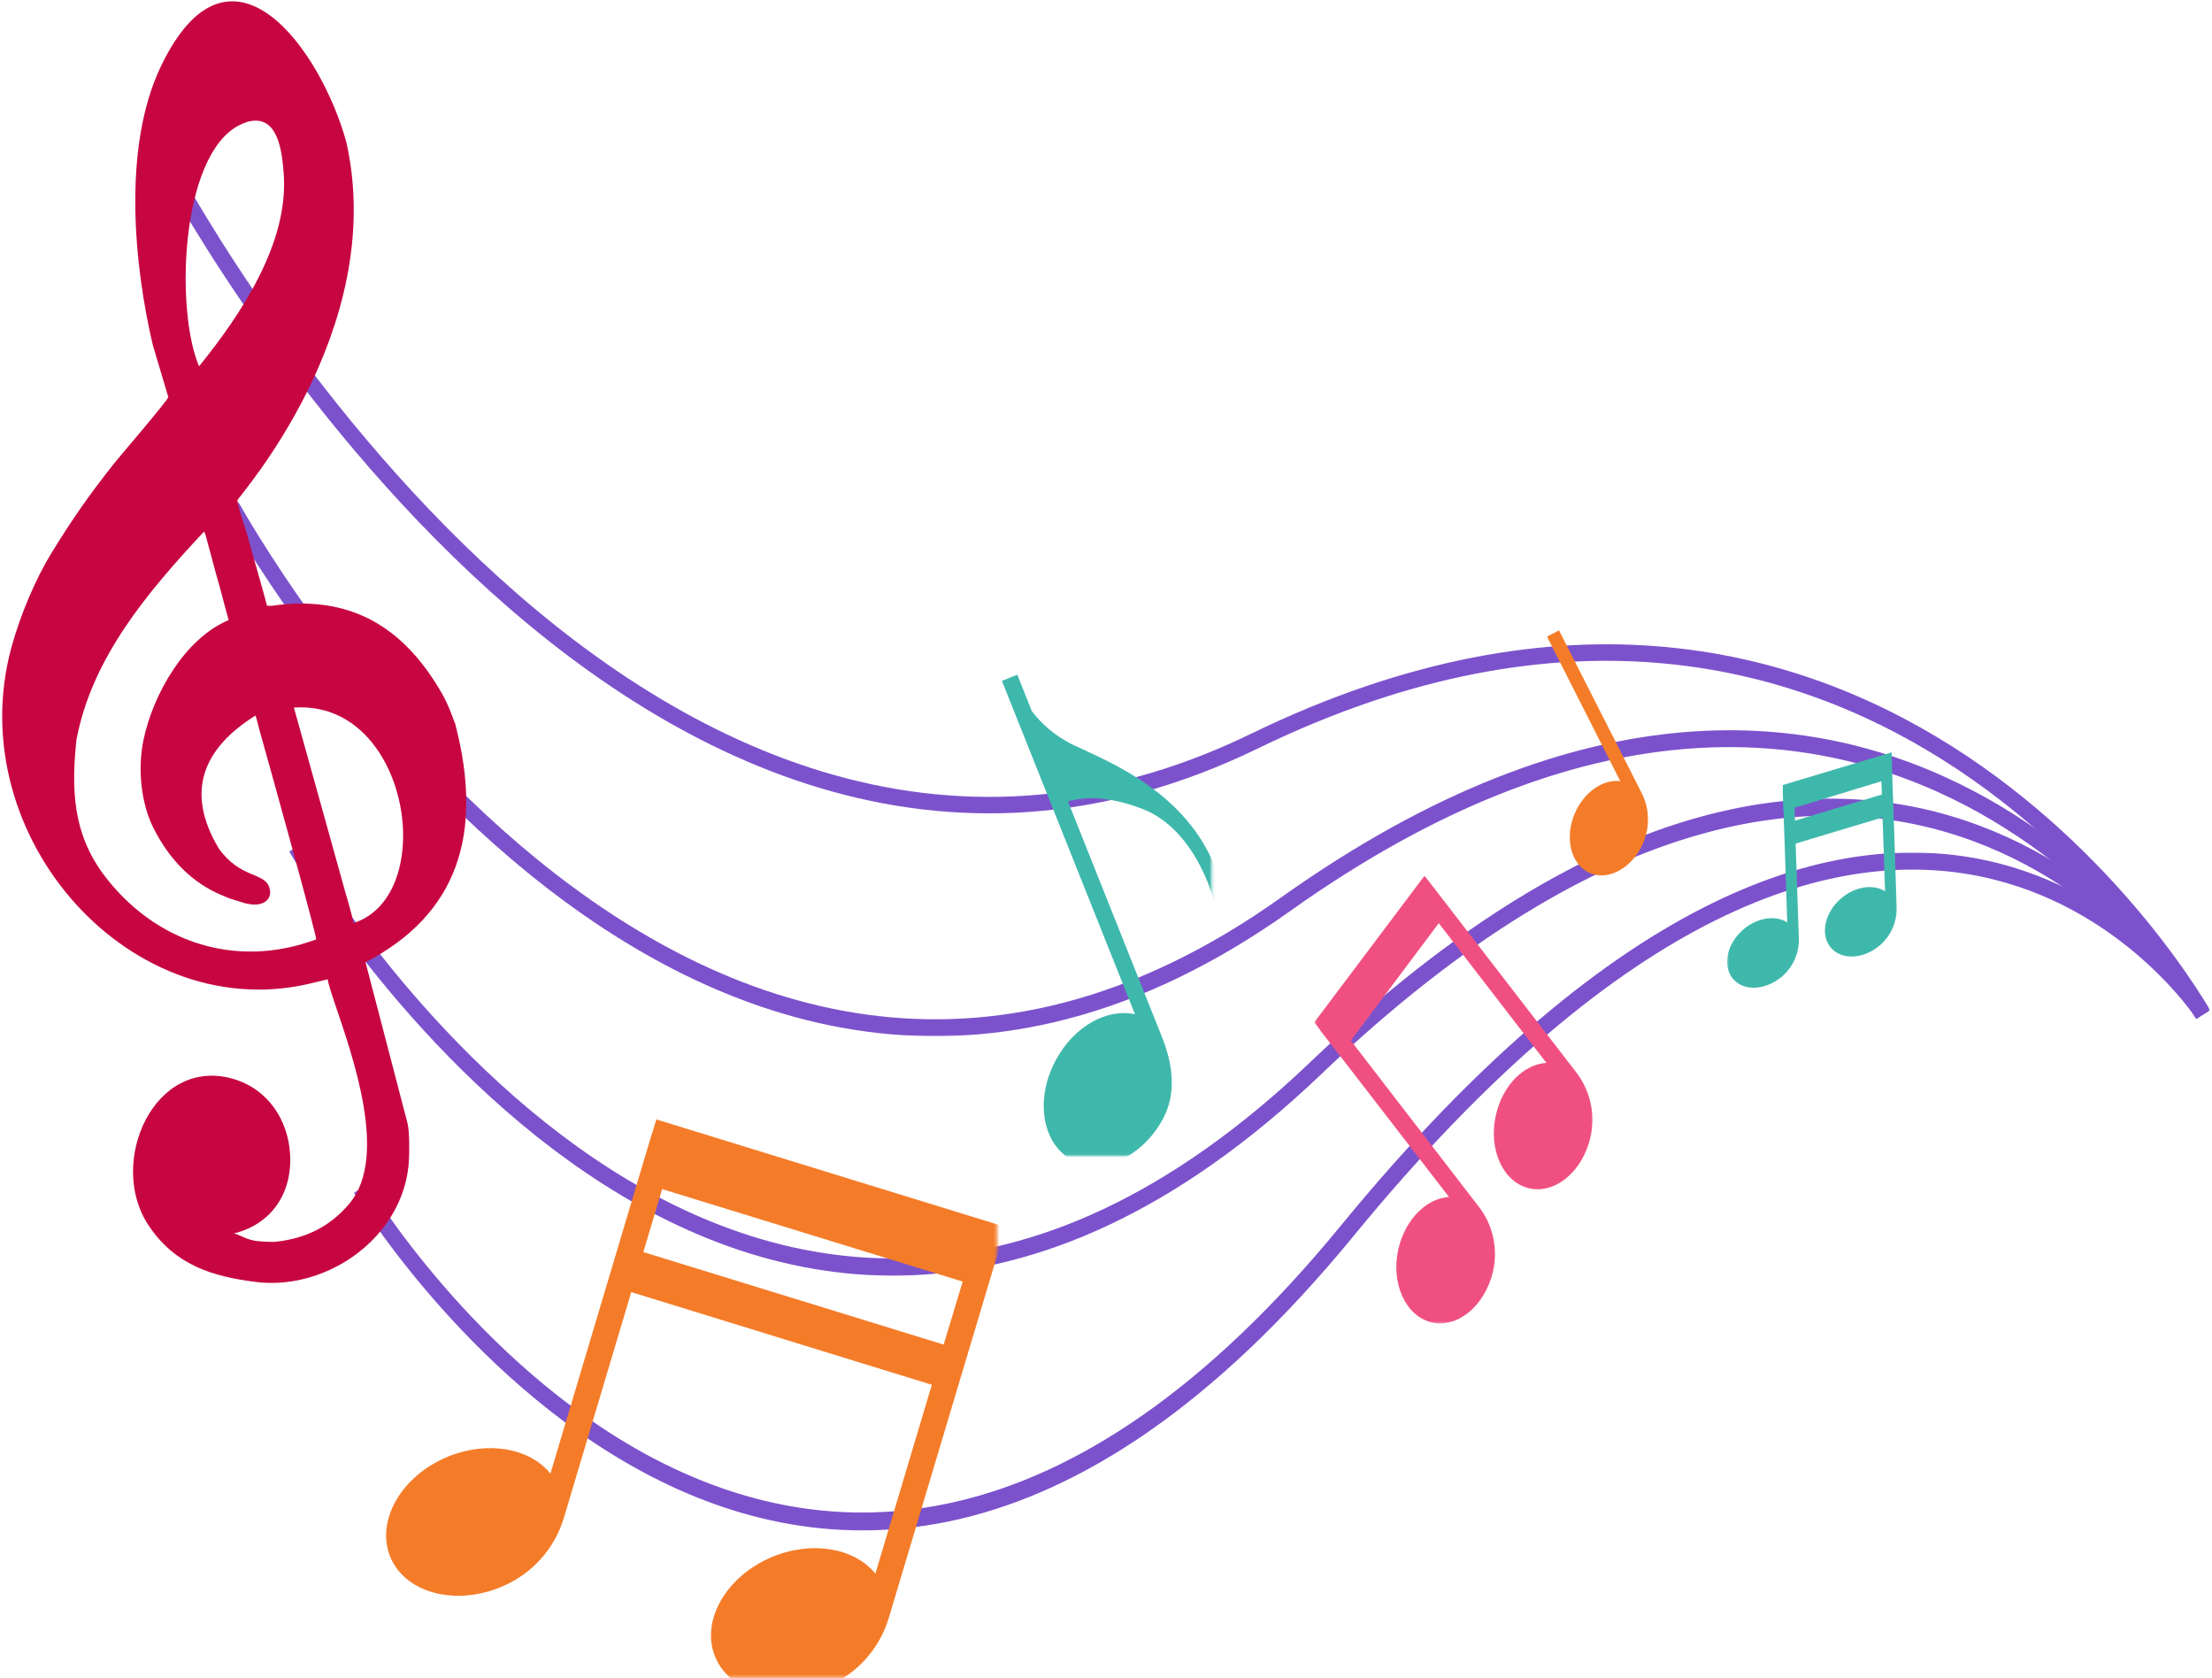 <svg width="758" height="575" viewBox="0 0 758 575" fill="none" xmlns="http://www.w3.org/2000/svg">
<mask id="mask0_5_2" style="mask-type:luminance" maskUnits="userSpaceOnUse" x="54" y="54" width="704" height="296">
    <path d="M54.304 54.303H758V349.583H54.304V54.303Z" fill="white"/>
</mask>
<g mask="url(#mask0_5_2)">
<mask id="mask1_5_2" style="mask-type:luminance" maskUnits="userSpaceOnUse" x="-68" y="-138" width="866" height="836">
<path d="M-67.881 1.508L665.742 -137.559L797.694 558.549L64.071 697.616L-67.881 1.508Z" fill="white"/>
</mask>
<g mask="url(#mask1_5_2)">
<mask id="mask2_5_2" style="mask-type:luminance" maskUnits="userSpaceOnUse" x="-68" y="-138" width="866" height="836">
<path d="M-67.881 1.509L665.742 -137.558L797.694 558.55L64.071 697.617L-67.881 1.509Z" fill="white"/>
</mask>
<g mask="url(#mask2_5_2)">
<mask id="mask3_5_2" style="mask-type:luminance" maskUnits="userSpaceOnUse" x="-68" y="-138" width="866" height="836">
<path d="M-67.881 1.51L665.742 -137.557L797.694 558.551L64.071 697.618L-67.881 1.51Z" fill="white"/>
</mask>
<g mask="url(#mask3_5_2)">
<path d="M752.547 348.943C752.228 348.329 642.983 153.442 431.059 256.407C214.381 361.755 55.14 58.639 54.711 57.777L59.603 55.099C60.036 55.96 216.78 354.361 428.642 251.409C645.268 146.136 757.036 345.531 757.35 346.15L752.547 348.943Z" fill="#7C52CC"/>
</g>
</g>
</g>
</g>
<mask id="mask4_5_2" style="mask-type:luminance" maskUnits="userSpaceOnUse" x="75" y="171" width="683" height="185">
<path d="M75.8 171.968H758V355.245H75.8V171.968Z" fill="white"/>
</mask>
<g mask="url(#mask4_5_2)">
<mask id="mask5_5_2" style="mask-type:luminance" maskUnits="userSpaceOnUse" x="-68" y="-138" width="866" height="836">
<path d="M-67.881 1.51L665.743 -137.557L797.694 558.551L64.071 697.618L-67.881 1.51Z" fill="white"/>
</mask>
<g mask="url(#mask5_5_2)">
<mask id="mask6_5_2" style="mask-type:luminance" maskUnits="userSpaceOnUse" x="-68" y="-138" width="866" height="836">
<path d="M-67.881 1.512L665.743 -137.555L797.694 558.553L64.071 697.62L-67.881 1.512Z" fill="white"/>
</mask>
<g mask="url(#mask6_5_2)">
<mask id="mask7_5_2" style="mask-type:luminance" maskUnits="userSpaceOnUse" x="-68" y="-138" width="866" height="836">
<path d="M-67.881 1.513L665.743 -137.553L797.694 558.554L64.071 697.621L-67.881 1.513Z" fill="white"/>
</mask>
<g mask="url(#mask7_5_2)">
<path d="M752.622 348.999C752.317 348.451 645.856 167.184 442.086 312.129C233.326 460.644 77.373 175.568 76.874 174.715L81.695 171.984C82.177 172.77 235.178 452.477 438.882 307.546C647.526 159.119 757.037 345.535 757.337 346.087L752.622 348.999Z" fill="#7C52CC"/>
</g>
</g>
</g>
</g>
<mask id="mask8_5_2" style="mask-type:luminance" maskUnits="userSpaceOnUse" x="98" y="272" width="660" height="166">
<path d="M98.427 272.652H758V437.828H98.427V272.652Z" fill="white"/>
</mask>
<g mask="url(#mask8_5_2)">
<mask id="mask9_5_2" style="mask-type:luminance" maskUnits="userSpaceOnUse" x="-68" y="-138" width="866" height="836">
<path d="M-67.881 1.509L665.742 -137.558L797.694 558.55L64.071 697.617L-67.881 1.509Z" fill="white"/>
</mask>
<g mask="url(#mask9_5_2)">
<mask id="mask10_5_2" style="mask-type:luminance" maskUnits="userSpaceOnUse" x="-68" y="-138" width="866" height="836">
<path d="M-67.881 1.511L665.742 -137.556L797.694 558.552L64.071 697.619L-67.881 1.511Z" fill="white"/>
</mask>
<g mask="url(#mask10_5_2)">
<mask id="mask11_5_2" style="mask-type:luminance" maskUnits="userSpaceOnUse" x="-68" y="-138" width="866" height="836">
<path d="M-67.881 1.512L665.742 -137.555L797.694 558.553L64.071 697.62L-67.881 1.512Z" fill="white"/>
</mask>
<g mask="url(#mask11_5_2)">
<path d="M752.622 348.999C752.33 348.517 648.648 180.871 452.975 367.803C252.32 559.451 99.527 292.441 99.121 291.707L103.849 288.857C104.265 289.652 253.575 550.59 449.134 363.746C649.722 172.107 756.97 345.547 757.262 346.034L752.622 348.999Z" fill="#7C52CC"/>
</g>
</g>
</g>
</g>
<mask id="mask12_5_2" style="mask-type:luminance" maskUnits="userSpaceOnUse" x="121" y="291" width="637" height="234">
<path d="M121.054 291.888H758V524.945H121.054V291.888Z" fill="white"/>
</mask>
<g mask="url(#mask12_5_2)">
<mask id="mask13_5_2" style="mask-type:luminance" maskUnits="userSpaceOnUse" x="-68" y="-138" width="866" height="836">
<path d="M-67.881 1.509L665.742 -137.558L797.694 558.55L64.071 697.617L-67.881 1.509Z" fill="white"/>
</mask>
<g mask="url(#mask13_5_2)">
<mask id="mask14_5_2" style="mask-type:luminance" maskUnits="userSpaceOnUse" x="-68" y="-138" width="866" height="836">
<path d="M-67.881 1.51L665.742 -137.557L797.694 558.551L64.071 697.618L-67.881 1.51Z" fill="white"/>
</mask>
<g mask="url(#mask14_5_2)">
<mask id="mask15_5_2" style="mask-type:luminance" maskUnits="userSpaceOnUse" x="-68" y="-138" width="866" height="836">
<path d="M-67.881 1.511L665.742 -137.556L797.694 558.552L64.071 697.619L-67.881 1.511Z" fill="white"/>
</mask>
<g mask="url(#mask15_5_2)">
<path d="M752.697 349.05C752.352 348.643 651.495 194.48 463.793 423.489C271.266 658.335 121.69 409.378 121.283 408.644L125.999 405.732C126.405 406.461 271.973 648.701 459.506 419.856C651.932 185.164 756.957 345.483 757.249 345.97L752.697 349.05Z" fill="#7C52CC"/>
</g>
</g>
</g>
</g>
<mask id="mask16_5_2" style="mask-type:luminance" maskUnits="userSpaceOnUse" x="0" y="0" width="161" height="441">
<path d="M0 0H160.651V440.093H0V0Z" fill="white"/>
</mask>
<g mask="url(#mask16_5_2)">
<mask id="mask17_5_2" style="mask-type:luminance" maskUnits="userSpaceOnUse" x="-68" y="-138" width="866" height="836">
<path d="M-67.881 1.508L665.743 -137.559L797.694 558.549L64.071 697.616L-67.881 1.508Z" fill="white"/>
</mask>
<g mask="url(#mask17_5_2)">
<mask id="mask18_5_2" style="mask-type:luminance" maskUnits="userSpaceOnUse" x="-68" y="-138" width="866" height="836">
<path d="M-67.88 1.509L665.743 -137.558L797.695 558.55L64.071 697.617L-67.88 1.509Z" fill="white"/>
</mask>
<g mask="url(#mask18_5_2)">
<mask id="mask19_5_2" style="mask-type:luminance" maskUnits="userSpaceOnUse" x="-68" y="-138" width="866" height="836">
<path d="M-67.88 1.51L665.743 -137.557L797.695 558.551L64.071 697.618L-67.88 1.51Z" fill="white"/>
</mask>
<g mask="url(#mask19_5_2)">
<path fill-rule="evenodd" clip-rule="evenodd" d="M121.111 316.234C120.722 313.481 118.928 307.89 118.044 304.62L100.716 242.418C140.468 239.599 150.619 306.869 121.111 316.234ZM108.362 321.82C80.957 332.068 52.965 323.022 35.35 299.414C24.907 285.157 24.448 270.419 26.18 253.515C31.532 225.081 50.924 202.472 69.936 182.09L70.391 183.084L74.222 197.319C75.676 202.163 76.993 207.704 78.354 212.433C63.404 218.704 52.581 237.597 49.253 253.122C47.075 263.101 48.316 274.927 52.351 283.191C57.765 294.155 65.605 302.441 76.304 306.812L78.624 307.784L84.148 309.499L85.253 309.698C90.516 310.719 93.703 307.824 92.205 303.798C90.468 298.87 82.252 300.899 74.978 290.69C63.258 271.082 69.732 256.312 87.551 245.123C88.13 246.762 88.413 248.26 88.864 249.927C91.453 258.995 108.49 320.379 108.362 321.82ZM68.212 125.488C59.709 105.605 61.888 49.206 84.32 41.923C84.387 41.91 84.435 41.834 84.568 41.808C95.431 38.604 96.681 52.246 97.229 59.688C98.962 83.279 82.487 107.894 68.212 125.488ZM140.079 398.34C140.309 394.995 140.393 388.039 139.646 384.813L125.257 329.664C157.005 313.14 165.768 285.471 156.006 248.044C154.557 244.274 153.505 241.172 151.516 237.712C138.126 214.241 119.454 203.701 93.106 207.55L91.498 207.519L90.348 203.219L85.262 185.184C84.13 180.614 82.137 176.075 81.324 171.444C81.178 170.662 133.061 113.264 118.712 48.813C109.882 16.662 78.858 -26.302 55.281 22.429C41.617 50.624 46.164 91.87 52.342 118.121L57.672 136.041C57.654 136.991 40.932 156.467 39.155 158.69C30.122 170.171 25.19 177.233 17.637 189.448C12.281 198.146 6.974 210.604 3.898 221.833C-13.731 286.823 45.634 352.98 108.264 336.461L112.286 335.493C112.591 337.46 113.948 341.446 114.562 343.28C120.78 361.642 133.176 396.078 119.825 412.217C113.36 419.977 105.277 424.14 94.838 425.378C93.013 425.585 88.567 425.351 86.756 424.953C83.764 424.308 82.336 423.097 80.166 422.567C93.168 419.358 100.261 408.584 99.395 395.207C98.701 384.154 92.205 373.124 79.724 369.562C52.736 361.943 36.742 398.256 50.8 419.646C59.957 433.474 72.822 437.301 87.516 439.166C103.854 441.256 120.974 433.765 131.081 420.932C136.141 414.515 139.416 406.821 140.079 398.34Z" fill="#C70641"/>
</g>
</g>
</g>
</g>
<mask id="mask20_5_2" style="mask-type:luminance" maskUnits="userSpaceOnUse" x="128" y="375" width="214" height="200">
<path d="M128.973 375.607H341.666V574.724H128.973V375.607Z" fill="white"/>
</mask>
<g mask="url(#mask20_5_2)">
<mask id="mask21_5_2" style="mask-type:luminance" maskUnits="userSpaceOnUse" x="-68" y="-138" width="866" height="836">
<path d="M-67.881 1.509L665.743 -137.557L797.694 558.55L64.071 697.617L-67.881 1.509Z" fill="white"/>
</mask>
<g mask="url(#mask21_5_2)">
<mask id="mask22_5_2" style="mask-type:luminance" maskUnits="userSpaceOnUse" x="-68" y="-138" width="866" height="836">
<path d="M-67.881 1.511L665.743 -137.555L797.694 558.552L64.071 697.619L-67.881 1.511Z" fill="white"/>
</mask>
<g mask="url(#mask22_5_2)">
<mask id="mask23_5_2" style="mask-type:luminance" maskUnits="userSpaceOnUse" x="-68" y="-138" width="866" height="836">
<path d="M-67.881 1.512L665.743 -137.554L797.694 558.553L64.071 697.62L-67.881 1.512Z" fill="white"/>
</mask>
<g mask="url(#mask23_5_2)">
<g filter="url(#filter0_d_5_2)">
<path fill-rule="evenodd" clip-rule="evenodd" d="M168.641 536.708C152.745 543.293 135.721 538.635 130.719 526.314C125.712 513.988 134.48 498.653 150.438 492.055C164.111 486.43 178.629 489.134 185.62 497.849L220.497 381.011C220.541 380.87 220.643 380.715 220.683 380.574L221.911 376.499L341.622 413.365L340.274 417.868L335.253 434.653L328.801 456.219L324.678 470.003L301.614 547.142C298.405 557.992 290.45 566.706 279.99 570.984C264.094 577.565 247.07 572.911 242.068 560.586C236.999 548.278 245.829 532.925 261.72 526.34C275.46 520.701 289.982 523.41 296.969 532.125L316.317 467.413L213.32 435.665L190.265 512.866C187.052 523.72 179.101 532.435 168.641 536.708ZM320.373 453.643L326.888 432.059L223.904 400.377L217.452 421.948L320.373 453.643Z" fill="#F47C29"/>
</g>
</g>
</g>
</g>
</g>
<mask id="mask24_5_2" style="mask-type:luminance" maskUnits="userSpaceOnUse" x="337" y="226" width="79" height="170">
<path d="M337.14 226.271H415.203V395.972H337.14V226.271Z" fill="white"/>
</mask>
<g mask="url(#mask24_5_2)">
<mask id="mask25_5_2" style="mask-type:luminance" maskUnits="userSpaceOnUse" x="-68" y="-138" width="866" height="836">
<path d="M-67.881 1.509L665.743 -137.558L797.694 558.55L64.071 697.617L-67.881 1.509Z" fill="white"/>
</mask>
<g mask="url(#mask25_5_2)">
<mask id="mask26_5_2" style="mask-type:luminance" maskUnits="userSpaceOnUse" x="-68" y="-138" width="866" height="836">
<path d="M-67.88 1.511L665.743 -137.556L797.695 558.552L64.071 697.619L-67.88 1.511Z" fill="white"/>
</mask>
<g mask="url(#mask26_5_2)">
<mask id="mask27_5_2" style="mask-type:luminance" maskUnits="userSpaceOnUse" x="-68" y="-138" width="866" height="836">
<path d="M-67.88 1.512L665.743 -137.555L797.694 558.553L64.071 697.62L-67.88 1.512Z" fill="white"/>
</mask>
<g mask="url(#mask27_5_2)">
<g filter="url(#filter1_d_5_2)">
<path fill-rule="evenodd" clip-rule="evenodd" d="M392.475 379.402C385.192 392.708 371.156 398.873 361.08 393.238C350.933 387.546 348.626 372.22 355.918 358.98C362.145 347.49 373.458 341.369 382.929 343.481L337.326 229.238L342.603 227.156L347.552 239.557C350.505 243.512 355.083 247.967 361.911 251.255C377.316 258.644 421.121 274.73 413.705 327.811C413.665 327.952 413.497 328.12 413.356 328.08C413.166 328.115 413.064 327.934 413.025 327.735C413.723 305.033 403.267 280.135 385.824 273.267C372.641 268.088 364.063 269.308 359.966 270.554L392.236 351.418C395.917 360.628 397.225 370.687 392.475 379.402Z" fill="#3FB8AC"/>
</g>
</g>
</g>
</g>
</g>
<mask id="mask28_5_2" style="mask-type:luminance" maskUnits="userSpaceOnUse" x="450" y="299" width="97" height="155">
<path d="M450.274 299.808H546.439V453.67H450.274V299.808Z" fill="white"/>
</mask>
<g mask="url(#mask28_5_2)">
<mask id="mask29_5_2" style="mask-type:luminance" maskUnits="userSpaceOnUse" x="-68" y="-138" width="866" height="836">
<path d="M-67.881 1.509L665.743 -137.558L797.694 558.55L64.071 697.617L-67.881 1.509Z" fill="white"/>
</mask>
<g mask="url(#mask29_5_2)">
<mask id="mask30_5_2" style="mask-type:luminance" maskUnits="userSpaceOnUse" x="-68" y="-138" width="866" height="836">
<path d="M-67.881 1.511L665.743 -137.556L797.694 558.552L64.071 697.619L-67.881 1.511Z" fill="white"/>
</mask>
<g mask="url(#mask30_5_2)">
<mask id="mask31_5_2" style="mask-type:luminance" maskUnits="userSpaceOnUse" x="-68" y="-138" width="866" height="836">
<path d="M-67.881 1.512L665.743 -137.555L797.694 558.553L64.071 697.62L-67.881 1.512Z" fill="white"/>
</mask>
<g mask="url(#mask31_5_2)">
<path fill-rule="evenodd" clip-rule="evenodd" d="M511.632 435.512C508.923 447.276 499.541 455.12 490.609 453.039C481.665 450.895 476.534 439.67 479.177 427.919C481.523 417.773 488.82 410.529 496.54 410.074L459.056 361.528L459.069 361.594L452.617 353.251C452.515 353.065 452.352 352.893 452.237 352.645L450.376 350.237L488.148 300.025L490.618 303.193L495.833 309.955L540.225 367.499C545.007 373.734 546.744 381.826 545.011 389.569C542.368 401.32 532.92 409.177 523.989 407.096C515.053 405.014 509.926 393.793 512.618 381.963C514.902 371.829 522.199 364.586 529.915 364.131L493.031 316.279L462.9 356.486L506.784 413.455C511.628 419.677 513.364 427.769 511.632 435.512Z" fill="#F05081"/>
</g>
</g>
</g>
</g>
<mask id="mask32_5_2" style="mask-type:luminance" maskUnits="userSpaceOnUse" x="529" y="214" width="37" height="87">
<path d="M529.468 214.957H565.671V300.939H529.468V214.957Z" fill="white"/>
</mask>
<g mask="url(#mask32_5_2)">
<mask id="mask33_5_2" style="mask-type:luminance" maskUnits="userSpaceOnUse" x="-68" y="-138" width="866" height="836">
<path d="M-67.881 1.509L665.742 -137.558L797.694 558.55L64.071 697.617L-67.881 1.509Z" fill="white"/>
</mask>
<g mask="url(#mask33_5_2)">
<mask id="mask34_5_2" style="mask-type:luminance" maskUnits="userSpaceOnUse" x="-68" y="-138" width="866" height="836">
<path d="M-67.881 1.511L665.742 -137.556L797.694 558.552L64.071 697.619L-67.881 1.511Z" fill="white"/>
</mask>
<g mask="url(#mask34_5_2)">
<mask id="mask35_5_2" style="mask-type:luminance" maskUnits="userSpaceOnUse" x="-68" y="-138" width="866" height="836">
<path d="M-67.881 1.512L665.742 -137.555L797.694 558.553L64.071 697.62L-67.881 1.512Z" fill="white"/>
</mask>
<g mask="url(#mask35_5_2)">
<path fill-rule="evenodd" clip-rule="evenodd" d="M563.015 288.932C559.347 297.377 551.132 301.898 544.728 299.069C538.245 296.188 536.031 286.974 539.699 278.528C542.859 271.263 549.426 266.848 555.242 267.63L530.211 218.276C530.202 218.209 530.122 218.156 530.109 218.09L534.241 215.96C534.321 216.013 534.329 216.079 534.343 216.146L562.538 271.639C565.3 277.048 565.428 283.354 563.015 288.932Z" fill="#F47C29"/>
</g>
</g>
</g>
</g>
<mask id="mask36_5_2" style="mask-type:luminance" maskUnits="userSpaceOnUse" x="591" y="256" width="60" height="84">
<path d="M591.693 256.816H650.522V339.404H591.693V256.816Z" fill="white"/>
</mask>
<g mask="url(#mask36_5_2)">
<mask id="mask37_5_2" style="mask-type:luminance" maskUnits="userSpaceOnUse" x="-68" y="-138" width="866" height="836">
<path d="M-67.881 1.511L665.743 -137.556L797.694 558.552L64.071 697.619L-67.881 1.511Z" fill="white"/>
</mask>
<g mask="url(#mask37_5_2)">
<mask id="mask38_5_2" style="mask-type:luminance" maskUnits="userSpaceOnUse" x="-68" y="-138" width="866" height="836">
<path d="M-67.88 1.512L665.743 -137.555L797.695 558.553L64.071 697.62L-67.88 1.512Z" fill="white"/>
</mask>
<g mask="url(#mask38_5_2)">
<mask id="mask39_5_2" style="mask-type:luminance" maskUnits="userSpaceOnUse" x="-68" y="-138" width="866" height="836">
<path d="M-67.88 1.515L665.743 -137.552L797.695 558.556L64.071 697.623L-67.88 1.515Z" fill="white"/>
</mask>
<g mask="url(#mask39_5_2)">
<path fill-rule="evenodd" clip-rule="evenodd" d="M610.851 334.372C605.242 339.273 597.601 339.781 593.894 335.362C590.137 331.022 591.649 323.522 597.248 318.555C602.052 314.344 608.411 313.407 612.437 316.014L611.593 290.099L611.31 282.268L611.204 277.844L611.138 277.858L610.899 271.299C610.939 271.158 610.912 271.025 610.939 270.818L610.917 268.94L648.216 257.759L648.287 260.238L648.428 265.532L648.614 271.092L648.896 278.923L649.948 310.861C650.076 315.753 648.03 320.455 644.38 323.708C638.772 328.609 631.122 329.051 627.427 324.698C623.671 320.354 625.169 312.792 630.777 307.891C635.581 303.68 641.94 302.743 645.971 305.35L645.109 280.045L615.323 288.994L616.423 321.529C616.556 326.483 614.501 331.119 610.851 334.372ZM644.884 272.201L644.689 267.658L614.93 276.735L615.102 281.15L644.884 272.201Z" fill="#3FB8AC"/>
</g>
</g>
</g>
</g>
<defs>
<filter id="filter0_d_5_2" x="128.311" y="376.499" width="220.31" height="208.472" filterUnits="userSpaceOnUse" color-interpolation-filters="sRGB">
<feFlood flood-opacity="0" result="BackgroundImageFix"/>
<feColorMatrix in="SourceAlpha" type="matrix" values="0 0 0 0 0 0 0 0 0 0 0 0 0 0 0 0 0 0 127 0" result="hardAlpha"/>
<feOffset dx="3" dy="7"/>
<feGaussianBlur stdDeviation="2"/>
<feComposite in2="hardAlpha" operator="out"/>
<feColorMatrix type="matrix" values="0 0 0 0 0.957 0 0 0 0 0.486 0 0 0 0 0.161 0 0 0 0.54 0"/>
<feBlend mode="normal" in2="BackgroundImageFix" result="effect1_dropShadow_5_2"/>
<feBlend mode="normal" in="SourceGraphic" in2="effect1_dropShadow_5_2" result="shape"/>
</filter>
<filter id="filter1_d_5_2" x="337.326" y="227.156" width="87.217" height="176.168" filterUnits="userSpaceOnUse" color-interpolation-filters="sRGB">
<feFlood flood-opacity="0" result="BackgroundImageFix"/>
<feColorMatrix in="SourceAlpha" type="matrix" values="0 0 0 0 0 0 0 0 0 0 0 0 0 0 0 0 0 0 127 0" result="hardAlpha"/>
<feOffset dx="6" dy="4"/>
<feGaussianBlur stdDeviation="2"/>
<feComposite in2="hardAlpha" operator="out"/>
<feColorMatrix type="matrix" values="0 0 0 0 0.247 0 0 0 0 0.722 0 0 0 0 0.675 0 0 0 0.56 0"/>
<feBlend mode="normal" in2="BackgroundImageFix" result="effect1_dropShadow_5_2"/>
<feBlend mode="normal" in="SourceGraphic" in2="effect1_dropShadow_5_2" result="shape"/>
</filter>
</defs>
</svg>
